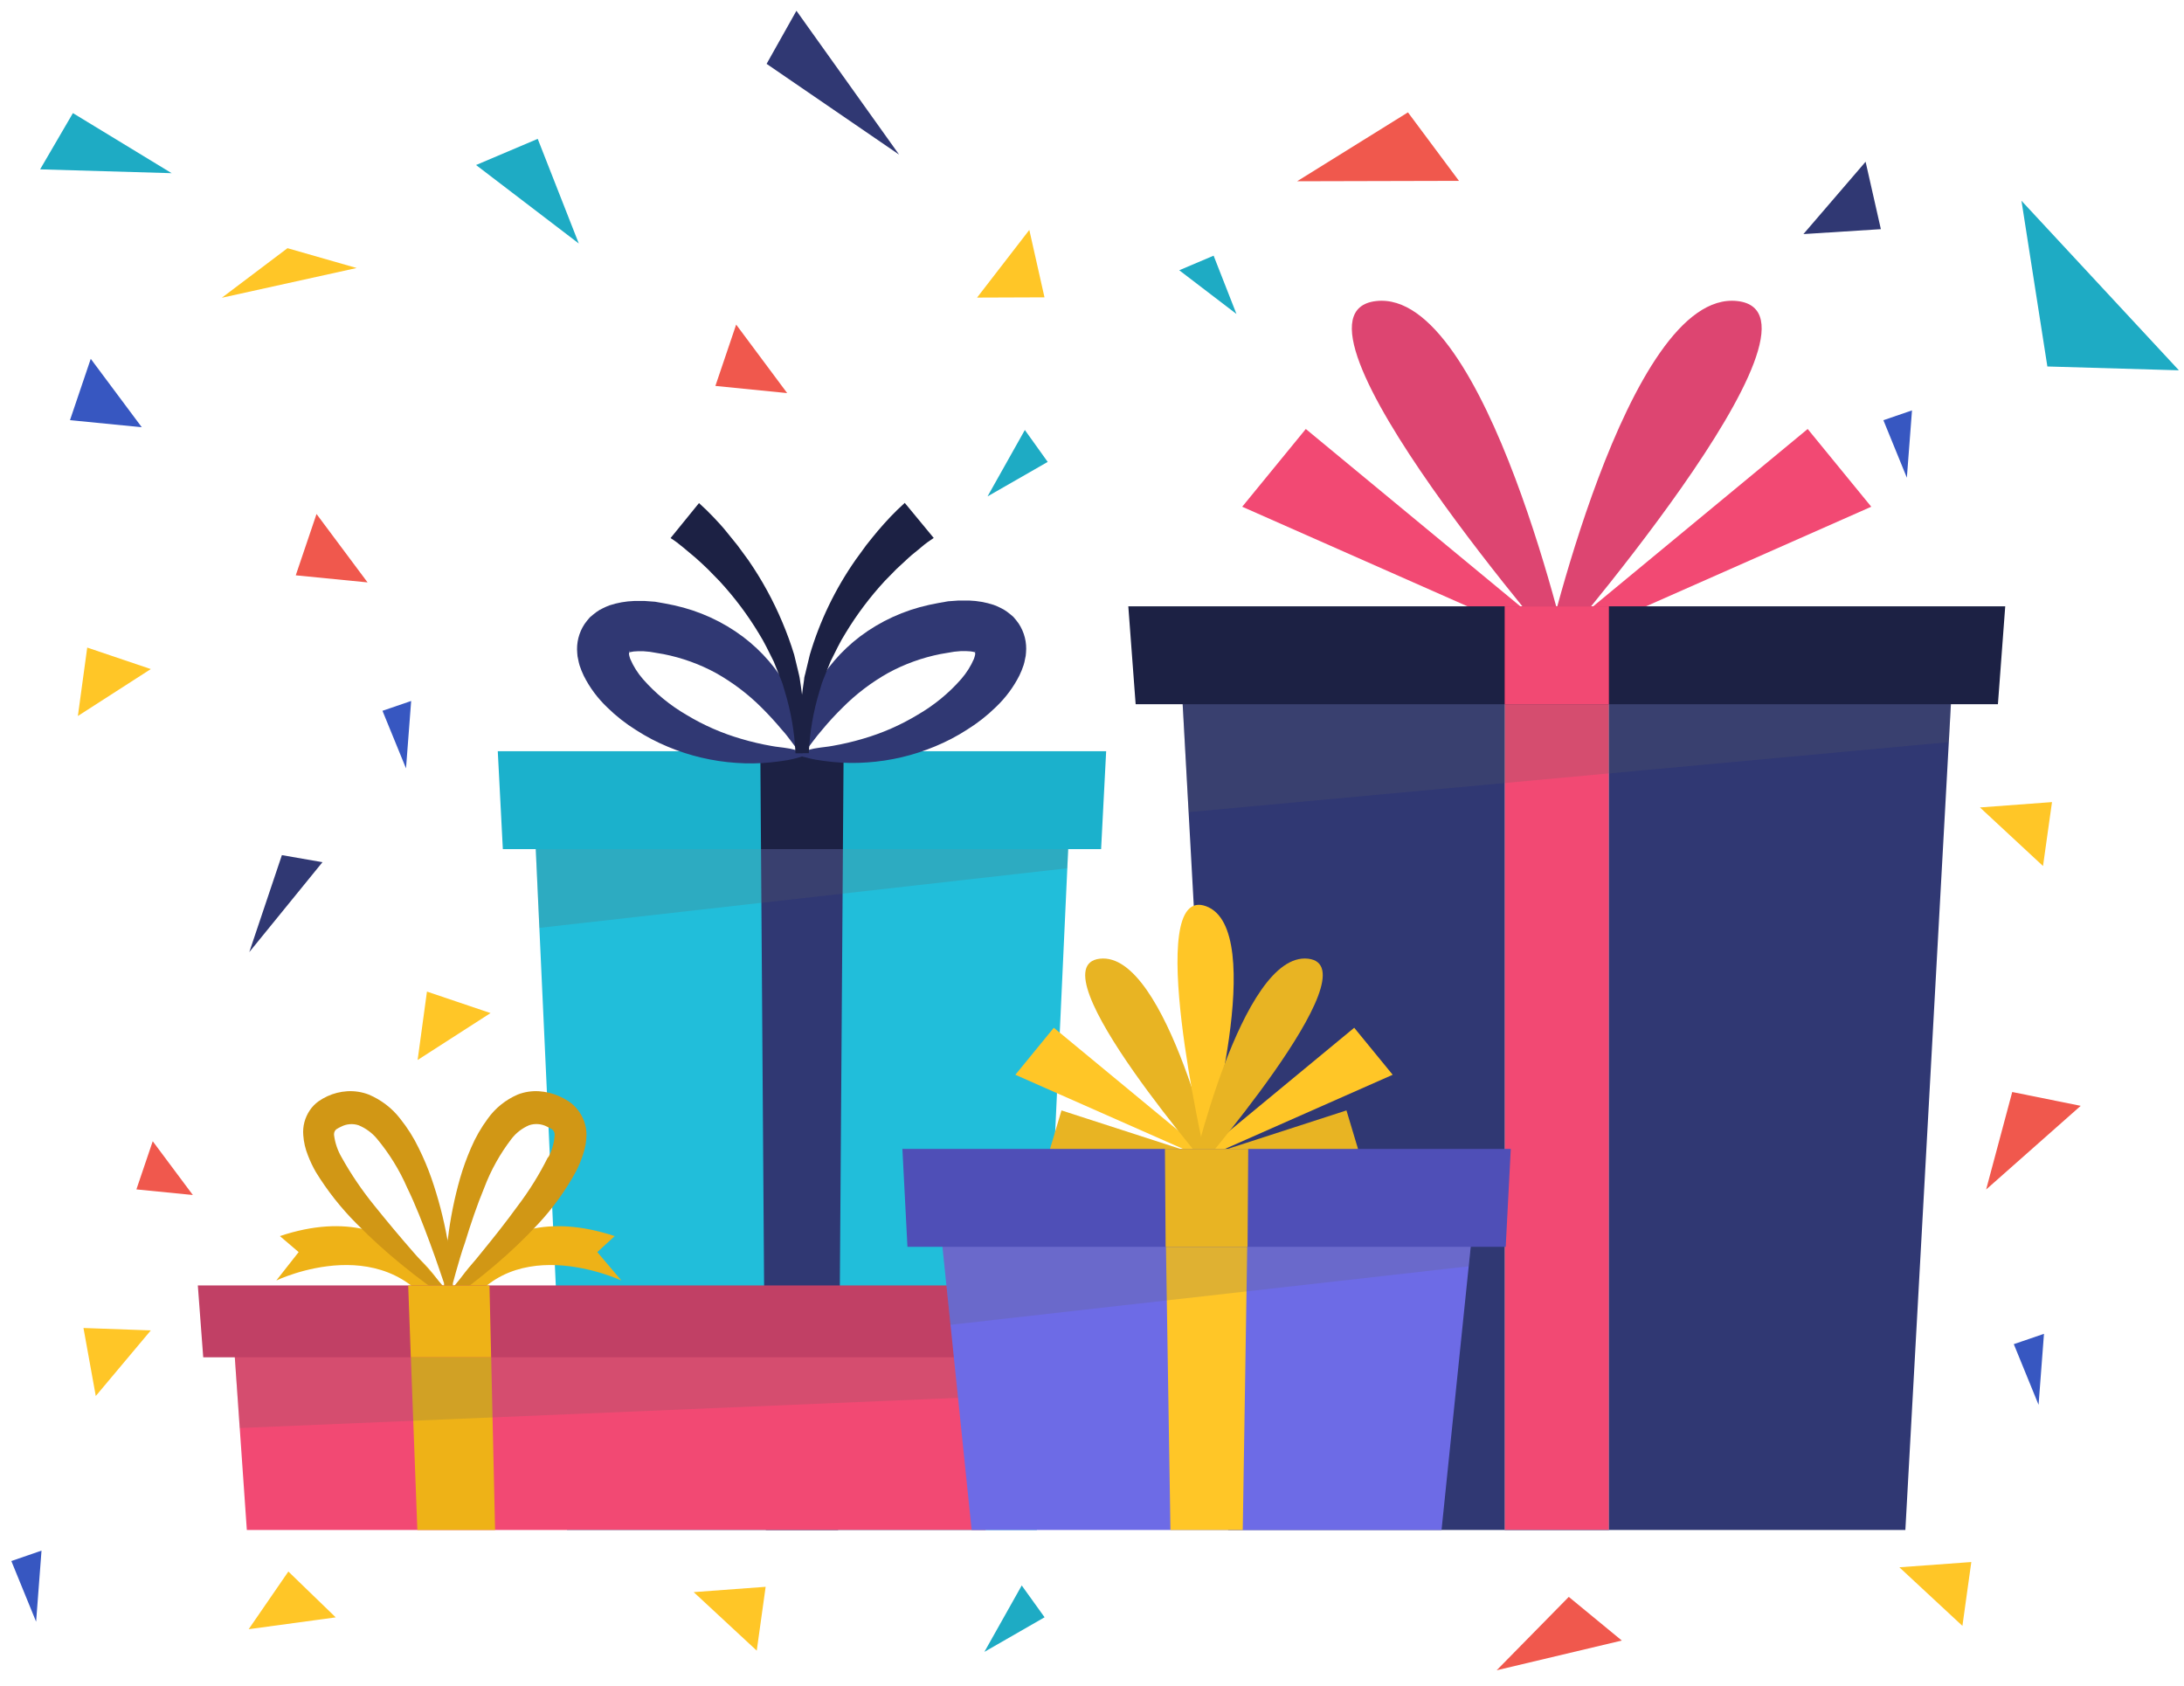<svg width="114" height="88" viewBox="0 0 114 88" fill="none" xmlns="http://www.w3.org/2000/svg">
<path d="M54.124 79.863H29.598L27.877 42.414H55.845L54.124 79.863Z" fill="#21BEDA"/>
<path d="M43.748 79.863H39.974L39.71 42.414H44.012L43.748 79.863Z" fill="#303873"/>
<g style="mix-blend-mode:multiply" opacity="0.2">
<path d="M28.154 48.434L55.708 45.324L55.845 42.414H27.877L28.154 48.434Z" fill="#606060"/>
</g>
<path d="M57.475 44.324H26.247L25.983 39.213H57.739L57.475 44.324Z" fill="#1BB1CC"/>
<path d="M39.723 44.324H43.998L44.035 39.213H39.687L39.723 44.324Z" fill="#1C2144"/>
<path d="M41.79 39.218C41.776 39.222 41.763 39.23 41.752 39.239C41.741 39.249 41.732 39.261 41.727 39.274C41.727 39.313 41.727 39.274 41.727 39.274L41.667 39.191L41.549 39.031L41.308 38.709C41.153 38.496 40.98 38.274 40.811 38.091C40.474 37.688 40.124 37.305 39.76 36.943C39.056 36.238 38.253 35.629 37.374 35.133C36.523 34.669 35.602 34.336 34.642 34.146L33.923 34.024L33.591 33.994C33.481 33.994 33.39 33.994 33.29 33.994C33.147 33.994 33.005 34.011 32.867 34.046C32.807 34.081 32.785 34.046 32.835 34.024C32.885 34.002 32.835 33.946 32.835 34.024C32.835 34.024 32.835 34.068 32.835 34.094C32.835 34.12 32.835 34.142 32.835 34.176C32.851 34.252 32.872 34.326 32.899 34.398C33.061 34.778 33.284 35.131 33.559 35.447C34.205 36.185 34.974 36.817 35.835 37.317C36.725 37.856 37.687 38.277 38.694 38.569C39.213 38.723 39.74 38.846 40.274 38.939C40.547 38.992 40.821 39.009 41.098 39.057C41.206 39.071 41.312 39.093 41.417 39.122C41.54 39.16 41.664 39.192 41.79 39.218ZM42.091 39.405C41.959 39.453 41.809 39.509 41.635 39.557C41.462 39.606 41.285 39.647 41.107 39.679C40.816 39.722 40.525 39.77 40.229 39.796C39.633 39.857 39.032 39.866 38.435 39.822C37.205 39.74 35.999 39.457 34.87 38.983C34.289 38.743 33.733 38.452 33.208 38.113C32.661 37.773 32.156 37.377 31.701 36.93C31.196 36.45 30.78 35.891 30.472 35.277C30.387 35.1 30.314 34.919 30.253 34.733C30.223 34.632 30.199 34.529 30.18 34.425C30.151 34.316 30.135 34.206 30.131 34.094C30.08 33.56 30.214 33.025 30.513 32.572C30.599 32.451 30.692 32.335 30.791 32.224C30.895 32.132 31.009 32.041 31.123 31.954C31.23 31.874 31.346 31.805 31.469 31.75C31.583 31.692 31.7 31.642 31.82 31.597C32.23 31.462 32.66 31.386 33.094 31.371C33.281 31.371 33.486 31.371 33.663 31.371L34.196 31.41C34.538 31.462 34.861 31.532 35.189 31.597C36.5 31.885 37.728 32.446 38.785 33.241C39.782 33.995 40.597 34.944 41.176 36.025C41.315 36.279 41.44 36.541 41.549 36.808C41.663 37.07 41.76 37.339 41.84 37.613C41.918 37.882 41.981 38.152 42.032 38.426C42.059 38.561 42.077 38.7 42.091 38.861V39.065V39.17C42.088 39.2 42.088 39.231 42.091 39.261C42.1 39.304 42.1 39.349 42.091 39.392V39.405Z" fill="#303873"/>
<path d="M41.626 39.39C41.603 39.343 41.592 39.29 41.594 39.238C41.597 39.207 41.597 39.177 41.594 39.146V39.042V38.837C41.594 38.698 41.626 38.559 41.654 38.403C41.704 38.129 41.767 37.859 41.845 37.589C41.925 37.316 42.022 37.047 42.136 36.785C42.246 36.517 42.37 36.256 42.51 36.002C43.09 34.922 43.905 33.973 44.9 33.218C45.957 32.423 47.185 31.861 48.497 31.574C48.824 31.509 49.148 31.439 49.489 31.387L50.022 31.348C50.204 31.348 50.404 31.348 50.591 31.348C51.025 31.363 51.455 31.439 51.866 31.574C51.986 31.618 52.102 31.669 52.216 31.726C52.339 31.782 52.455 31.851 52.562 31.93C52.681 32.017 52.79 32.109 52.895 32.2C52.994 32.311 53.086 32.428 53.172 32.548C53.471 33.002 53.605 33.537 53.555 34.071C53.551 34.182 53.534 34.293 53.505 34.401C53.488 34.505 53.464 34.609 53.432 34.71C53.372 34.895 53.299 35.077 53.213 35.254C52.905 35.867 52.489 36.426 51.984 36.906C51.529 37.353 51.024 37.75 50.477 38.089C49.953 38.428 49.396 38.719 48.815 38.959C47.686 39.433 46.48 39.717 45.25 39.799C44.653 39.842 44.052 39.834 43.457 39.773C43.161 39.747 42.869 39.699 42.578 39.655C42.4 39.623 42.223 39.583 42.05 39.533C41.909 39.507 41.758 39.451 41.626 39.39ZM41.927 39.203C42.059 39.18 42.19 39.151 42.318 39.116C42.423 39.087 42.529 39.065 42.637 39.051C42.915 39.003 43.193 38.985 43.461 38.933C43.995 38.84 44.523 38.717 45.041 38.563C46.049 38.271 47.011 37.85 47.9 37.311C48.762 36.812 49.532 36.18 50.177 35.441C50.451 35.125 50.674 34.772 50.837 34.392C50.863 34.32 50.884 34.246 50.901 34.17C50.901 34.136 50.901 34.114 50.901 34.088C50.901 34.062 50.901 34.027 50.901 34.018C50.901 33.927 50.869 33.97 50.901 34.018C50.932 34.066 50.928 34.075 50.869 34.04C50.73 34.005 50.588 33.988 50.445 33.988C50.345 33.988 50.254 33.988 50.145 33.988L49.812 34.018L49.093 34.14C48.134 34.33 47.212 34.663 46.361 35.127C45.483 35.621 44.682 36.23 43.98 36.937C43.608 37.302 43.255 37.685 42.924 38.085C42.755 38.285 42.582 38.489 42.428 38.703L42.186 39.025L42.068 39.185L42.013 39.268C42.013 39.268 42.013 39.307 42.013 39.268C42.003 39.25 41.988 39.236 41.969 39.227C41.951 39.217 41.929 39.214 41.909 39.216L41.927 39.203Z" fill="#303873"/>
<path d="M36.486 26.26C36.782 26.525 37.001 26.743 37.233 26.986C37.465 27.23 37.688 27.469 37.888 27.717C38.089 27.965 38.294 28.217 38.494 28.465L39.059 29.235C39.766 30.258 40.362 31.346 40.839 32.484C41.073 33.036 41.278 33.599 41.453 34.172L41.663 35.041C41.695 35.185 41.736 35.324 41.754 35.476L41.818 35.911C41.986 37.041 42.008 38.186 41.886 39.321H41.522C41.474 38.227 41.287 37.142 40.966 36.09L40.848 35.694C40.807 35.563 40.748 35.433 40.697 35.307L40.388 34.533C40.133 34.032 39.905 33.528 39.6 33.049C39.014 32.079 38.328 31.167 37.551 30.327L36.946 29.709C36.737 29.513 36.532 29.309 36.313 29.122C36.095 28.935 35.858 28.743 35.653 28.569C35.448 28.395 35.198 28.208 35.002 28.087L36.486 26.26Z" fill="#1C2144"/>
<path d="M48.738 28.081C48.551 28.203 48.283 28.39 48.087 28.564C47.891 28.738 47.632 28.925 47.427 29.116C47.222 29.308 47.003 29.508 46.794 29.703L46.188 30.321C45.412 31.161 44.726 32.074 44.139 33.044C43.834 33.522 43.607 34.027 43.352 34.527L43.042 35.301C42.992 35.428 42.933 35.558 42.892 35.688L42.774 36.084C42.453 37.136 42.266 38.221 42.218 39.316H41.854C41.727 38.183 41.745 37.039 41.909 35.91L41.972 35.475C41.972 35.332 42.036 35.193 42.063 35.04L42.273 34.17C42.792 32.413 43.597 30.744 44.658 29.225L45.218 28.455C45.419 28.207 45.615 27.951 45.824 27.707C46.033 27.463 46.252 27.216 46.48 26.976C46.707 26.737 46.935 26.515 47.226 26.25L48.738 28.081Z" fill="#1C2144"/>
<path d="M82.529 34.271L68.16 22.393L64.841 26.451L82.529 34.271Z" fill="#F24973"/>
<path d="M81.996 34.679C81.996 34.679 77.626 15.059 71.83 15.715C66.034 16.372 81.996 34.679 81.996 34.679Z" fill="#DD4571"/>
<path d="M79.989 34.271L94.357 22.393L97.676 26.451L79.989 34.271Z" fill="#F24973"/>
<path d="M80.521 34.679C80.521 34.679 84.892 15.059 90.688 15.715C96.483 16.372 80.521 34.679 80.521 34.679Z" fill="#DD4571"/>
<path d="M99.456 79.863H64.108L61.627 34.85H101.938L99.456 79.863Z" fill="#303873"/>
<path d="M83.981 34.85H78.541V79.863H83.981V34.85Z" fill="#21BEDA"/>
<path d="M83.981 34.85H78.541V79.863H83.981V34.85Z" fill="#F24973"/>
<g style="mix-blend-mode:multiply" opacity="0.2">
<path d="M61.627 34.85L62.046 42.392L101.724 38.738L101.938 34.85H61.627Z" fill="#606060"/>
</g>
<path d="M104.287 36.759H59.278L58.895 31.648H104.669L104.287 36.759Z" fill="#1C2144"/>
<path d="M83.981 31.648H78.541V36.759H83.981V31.648Z" fill="#F24973"/>
<path d="M51.442 79.863H12.884L12.169 69.594H52.162L51.442 79.863Z" fill="#F24973"/>
<path d="M21.398 69.594L21.785 79.863H25.842L25.61 69.594H21.398Z" fill="#EEB217"/>
<path d="M23.843 68.637C23.843 68.637 21.653 62.165 14.61 64.523L15.589 65.358L14.423 66.841C14.423 66.841 20.428 63.944 23.105 69.124L23.843 68.637Z" fill="#EEB217"/>
<path d="M23.105 68.637C23.105 68.637 24.927 62.165 32.088 64.523L31.178 65.358L32.434 66.841C32.434 66.841 26.251 63.944 23.893 69.124L23.105 68.637Z" fill="#EEB217"/>
<path d="M30.171 57.949C30.034 57.769 29.867 57.611 29.675 57.484C29.521 57.385 29.36 57.298 29.193 57.223C28.86 57.074 28.502 56.986 28.136 56.962C27.756 56.938 27.374 56.998 27.021 57.136C26.392 57.409 25.853 57.843 25.464 58.389C25.11 58.866 24.815 59.382 24.585 59.924C24.362 60.437 24.172 60.963 24.016 61.499C23.72 62.537 23.507 63.596 23.379 64.665C23.379 64.722 23.379 64.778 23.379 64.839C23.379 64.778 23.379 64.722 23.347 64.665C23.153 63.591 22.876 62.533 22.518 61.499C22.33 60.962 22.108 60.436 21.853 59.924C21.591 59.379 21.266 58.864 20.884 58.389C20.462 57.843 19.898 57.411 19.249 57.136C18.893 56.999 18.508 56.939 18.125 56.962C17.764 56.985 17.412 57.073 17.087 57.223C16.927 57.297 16.775 57.385 16.631 57.484C16.452 57.613 16.298 57.77 16.176 57.949C15.913 58.336 15.791 58.795 15.83 59.254C15.855 59.618 15.938 59.976 16.076 60.316C16.19 60.615 16.329 60.906 16.49 61.185C17.086 62.155 17.796 63.055 18.607 63.869C19.362 64.637 20.161 65.363 21.002 66.044C21.412 66.379 21.831 66.705 22.259 67.018L22.905 67.479L23.233 67.701V67.801C23.233 67.801 23.233 67.801 23.233 67.84C23.242 67.871 23.261 67.898 23.288 67.918C23.323 67.931 23.362 67.931 23.397 67.918C23.413 67.914 23.427 67.905 23.438 67.892H23.47H23.497C23.507 67.905 23.522 67.914 23.538 67.918C23.573 67.931 23.612 67.931 23.647 67.918C23.674 67.899 23.692 67.871 23.697 67.84C23.697 67.797 23.697 67.801 23.697 67.801V67.701L24.011 67.479L24.631 67.018C25.04 66.705 25.436 66.379 25.833 66.044C26.637 65.364 27.398 64.638 28.109 63.869C28.879 63.04 29.538 62.122 30.071 61.138C30.214 60.857 30.335 60.566 30.431 60.268C30.55 59.925 30.612 59.567 30.613 59.206C30.606 58.754 30.452 58.314 30.171 57.949ZM23.137 67.144L22.618 66.553L21.58 65.365C20.888 64.574 20.214 63.769 19.554 62.947C18.904 62.149 18.326 61.3 17.829 60.407C17.621 60.049 17.488 59.656 17.437 59.25C17.428 59.166 17.449 59.082 17.496 59.011C17.52 58.977 17.551 58.949 17.587 58.928C17.658 58.885 17.731 58.845 17.806 58.811C17.944 58.739 18.096 58.695 18.253 58.682C18.41 58.669 18.568 58.688 18.716 58.737C19.09 58.892 19.419 59.132 19.673 59.437C20.319 60.213 20.849 61.071 21.248 61.986C21.703 62.921 22.076 63.895 22.441 64.878C22.627 65.365 22.791 65.857 22.964 66.353L23.178 66.983V67.227L23.137 67.144ZM28.601 60.407C28.158 61.298 27.631 62.148 27.025 62.947C26.429 63.769 25.792 64.574 25.145 65.365L24.18 66.553L23.697 67.144L23.638 67.214V67.018V66.983L23.811 66.353C23.957 65.857 24.089 65.365 24.266 64.878C24.567 63.895 24.895 62.921 25.282 61.986C25.627 61.075 26.107 60.217 26.707 59.437C26.943 59.133 27.256 58.892 27.617 58.737C27.77 58.685 27.933 58.665 28.095 58.678C28.256 58.69 28.413 58.736 28.555 58.811C28.633 58.846 28.709 58.885 28.783 58.928C28.82 58.949 28.853 58.977 28.878 59.011C28.932 59.079 28.958 59.164 28.951 59.25C28.927 59.653 28.815 60.047 28.623 60.407H28.601Z" fill="#D19715"/>
<g style="mix-blend-mode:multiply" opacity="0.2">
<path d="M12.511 74.543L51.929 72.886L52.162 69.594H12.169L12.511 74.543Z" fill="#606060"/>
</g>
<path d="M53.719 70.851H10.608L10.326 67.098H54.005L53.719 70.851Z" fill="#C14065"/>
<path d="M21.307 67.098L21.444 70.851H25.637L25.55 67.098H21.307Z" fill="#EEB217"/>
<path d="M63.703 60.834L55.007 53.648L52.999 56.102L63.703 60.834Z" fill="#FFC627"/>
<path d="M62.797 60.355L55.408 57.963L54.802 59.994L62.797 60.355Z" fill="#E8B423"/>
<path d="M63.562 61.521C63.562 61.521 60.917 49.647 57.411 50.043C53.905 50.439 63.562 61.521 63.562 61.521Z" fill="#E8B423"/>
<path d="M62.879 60.198C62.879 60.198 66.248 48.494 62.947 47.302C59.646 46.11 62.879 60.198 62.879 60.198Z" fill="#FFC627"/>
<path d="M61.991 60.834L70.687 53.648L72.695 56.102L61.991 60.834Z" fill="#FFC627"/>
<path d="M62.897 60.355L70.282 57.963L70.892 59.994L62.897 60.355Z" fill="#E8B423"/>
<path d="M62.128 61.521C62.128 61.521 64.773 49.647 68.279 50.043C71.784 50.439 62.128 61.521 62.128 61.521Z" fill="#E8B423"/>
<path d="M75.245 79.863H50.718L48.997 63.17H76.965L75.245 79.863Z" fill="#6D6BE6"/>
<path d="M64.869 79.863H61.094L60.83 63.17H65.133L64.869 79.863Z" fill="#FFC627"/>
<g style="mix-blend-mode:multiply" opacity="0.2">
<path d="M76.965 63.17H48.997L49.612 69.155L76.66 66.102L76.965 63.17Z" fill="#606060"/>
</g>
<path d="M78.595 65.083H47.367L47.103 59.973H78.859L78.595 65.083Z" fill="#4F4FB7"/>
<path d="M60.844 65.083H65.119L65.155 59.973H60.807L60.844 65.083Z" fill="#E8B423"/>
<path d="M28.068 7.248L30.212 12.711L24.849 8.614L28.068 7.248Z" fill="#1EABC4"/>
<path d="M63.348 13.346L64.541 16.39L61.554 14.107L63.348 13.346Z" fill="#1EABC4"/>
<path d="M3.806 5.904L8.96 9.04L2.094 8.84L3.806 5.904Z" fill="#1EABC4"/>
<path d="M105.516 10.479L113.734 19.33L106.868 19.13L105.516 10.479Z" fill="#1EABC4"/>
<path d="M54.688 24.111L51.547 25.912L53.495 22.445L54.688 24.111Z" fill="#1EABC4"/>
<path d="M54.525 84.421L51.383 86.226L53.332 82.76L54.525 84.421Z" fill="#1EABC4"/>
<path d="M16.522 26.83L19.186 30.401L15.438 30.031L16.522 26.83Z" fill="#F0584D"/>
<path d="M4.737 18.73L7.4 22.301L3.653 21.932L4.737 18.73Z" fill="#3757C1"/>
<path d="M7.972 59.572L10.066 62.378L7.12 62.086L7.972 59.572Z" fill="#F0584D"/>
<path d="M38.426 16.943L41.089 20.519L37.342 20.145L38.426 16.943Z" fill="#F0584D"/>
<path d="M73.492 5.865L76.155 9.441L67.705 9.462L73.492 5.865Z" fill="#F0584D"/>
<path d="M105.034 57.002L108.608 57.724L103.672 62.091L105.034 57.002Z" fill="#F0584D"/>
<path d="M81.887 83.356L84.655 85.635L78.122 87.187L81.887 83.356Z" fill="#F0584D"/>
<path d="M51.001 15.534L53.728 12.002L54.52 15.521L51.001 15.534Z" fill="#FFC627"/>
<path d="M11.578 15.543L18.616 13.99L15.006 12.955L11.578 15.543Z" fill="#FFC627"/>
<path d="M106.641 45.205L103.349 42.148L107.11 41.869L106.641 45.205Z" fill="#FFC627"/>
<path d="M102.434 84.869L99.142 81.811L102.898 81.537L102.434 84.869Z" fill="#FFC627"/>
<path d="M17.524 84.425L12.98 85.043L15.052 82.033L17.524 84.425Z" fill="#FFC627"/>
<path d="M39.5 86.162L36.209 83.108L39.965 82.83L39.5 86.162Z" fill="#FFC627"/>
<path d="M7.872 69.446L4.999 72.87L4.357 69.32L7.872 69.446Z" fill="#FFC627"/>
<path d="M25.605 52.882L21.799 55.331L22.286 51.76L25.605 52.882Z" fill="#FFC627"/>
<path d="M7.872 34.925L4.065 37.374L4.553 33.803L7.872 34.925Z" fill="#FFC627"/>
<path d="M94.134 12.219L97.38 8.443L98.177 11.962L94.134 12.219Z" fill="#303873"/>
<path d="M13.012 49.7L14.714 44.637L16.832 45.006L13.012 49.7Z" fill="#303873"/>
<path d="M46.93 8.07L40.015 3.333L41.572 0.562L46.93 8.07Z" fill="#303873"/>
<path d="M99.534 24.936L98.309 21.935L99.802 21.422L99.534 24.936Z" fill="#3757C1"/>
<path d="M106.409 73.331L105.116 70.164L106.691 69.625L106.409 73.331Z" fill="#3757C1"/>
<path d="M1.885 84.651L0.592 81.485L2.167 80.941L1.885 84.651Z" fill="#3757C1"/>
<path d="M21.193 40.109L19.964 37.103L21.462 36.59L21.193 40.109Z" fill="#3757C1"/>
</svg>
